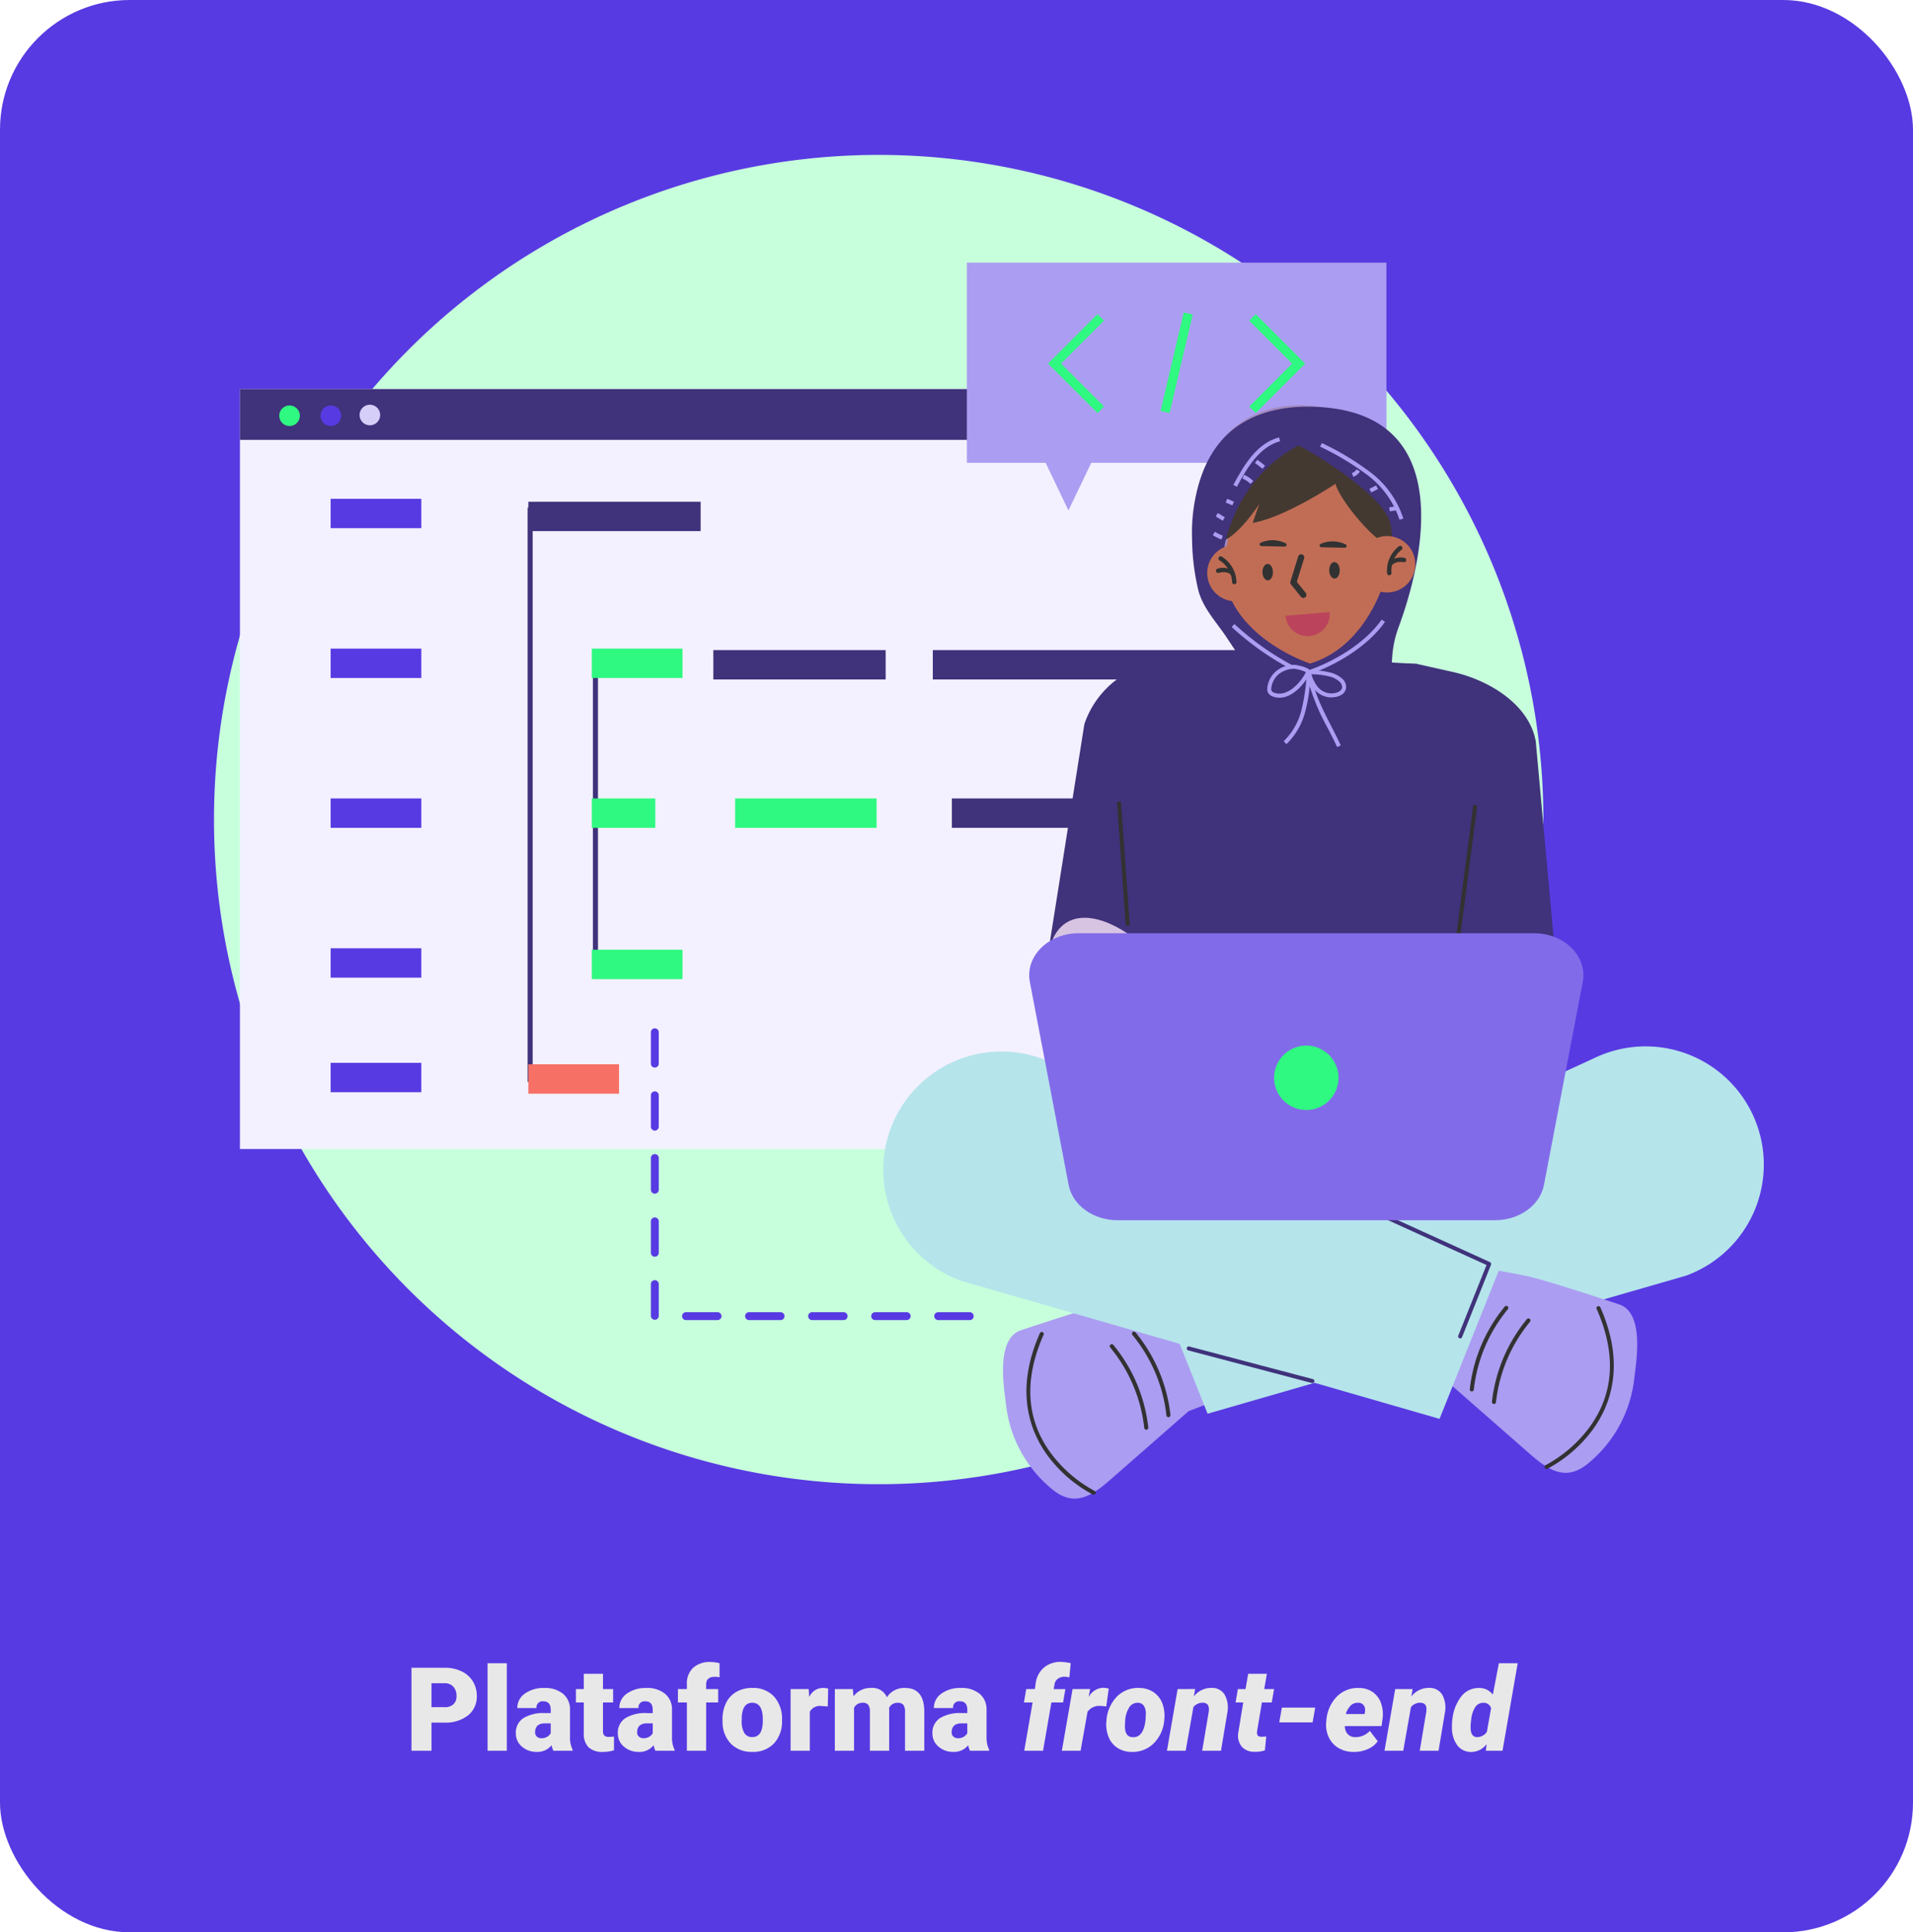 <svg xmlns="http://www.w3.org/2000/svg" width="295" height="298" viewBox="0 0 295 298">
  <g id="Grupo_84765" data-name="Grupo 84765" transform="translate(-180 -18150)">
    <g id="Grupo_84729" data-name="Grupo 84729">
      <rect id="Rectángulo_33889" data-name="Rectángulo 33889" width="295" height="298" rx="20" transform="translate(180 18150)" fill="#583ae2"/>
      <path id="Trazado_122046" data-name="Trazado 122046" d="M27.539,14.658V19H24.454V6.2H29.56a5.948,5.948,0,0,1,2.6.541,4.074,4.074,0,0,1,1.749,1.538,4.2,4.2,0,0,1,.62,2.263,3.7,3.7,0,0,1-1.34,2.993,5.561,5.561,0,0,1-3.678,1.121Zm0-2.382H29.56a1.906,1.906,0,0,0,1.367-.448,1.665,1.665,0,0,0,.47-1.266,2.059,2.059,0,0,0-.483-1.433A1.712,1.712,0,0,0,29.6,8.585H27.539ZM39.158,19H36.187V5.5h2.971Zm7.181,0a3.344,3.344,0,0,1-.281-.853,2.754,2.754,0,0,1-2.285,1.028,3.374,3.374,0,0,1-2.285-.813,2.588,2.588,0,0,1-.94-2.043,2.66,2.66,0,0,1,1.143-2.338,5.821,5.821,0,0,1,3.322-.791h.914v-.5q0-1.316-1.134-1.316a.927.927,0,0,0-1.055,1.042H40.775a2.655,2.655,0,0,1,1.173-2.239,4.931,4.931,0,0,1,2.993-.86,4.323,4.323,0,0,1,2.874.888A3.086,3.086,0,0,1,48.9,12.637v4.21a4.311,4.311,0,0,0,.4,2V19Zm-1.854-1.934a1.652,1.652,0,0,0,.918-.237,1.487,1.487,0,0,0,.523-.536V14.772h-.861q-1.547,0-1.547,1.389a.848.848,0,0,0,.272.655A.986.986,0,0,0,44.484,17.066Zm9.5-9.94V9.49h1.564v2.057H53.985V15.9a1.111,1.111,0,0,0,.193.747,1.037,1.037,0,0,0,.765.211,4.345,4.345,0,0,0,.738-.053v2.118a5.466,5.466,0,0,1-1.67.255,3.1,3.1,0,0,1-2.259-.721,2.954,2.954,0,0,1-.729-2.188v-4.72H49.81V9.49h1.213V7.126ZM62.071,19a3.344,3.344,0,0,1-.281-.853A2.754,2.754,0,0,1,59.5,19.176a3.374,3.374,0,0,1-2.285-.813,2.588,2.588,0,0,1-.94-2.043,2.66,2.66,0,0,1,1.143-2.338,5.821,5.821,0,0,1,3.322-.791h.914v-.5q0-1.316-1.134-1.316a.927.927,0,0,0-1.055,1.042H56.507a2.655,2.655,0,0,1,1.173-2.239,4.931,4.931,0,0,1,2.993-.86,4.323,4.323,0,0,1,2.874.888,3.086,3.086,0,0,1,1.081,2.435v4.21a4.311,4.311,0,0,0,.4,2V19Zm-1.854-1.934a1.652,1.652,0,0,0,.918-.237,1.487,1.487,0,0,0,.523-.536V14.772H60.8q-1.547,0-1.547,1.389a.848.848,0,0,0,.272.655A.986.986,0,0,0,60.216,17.066ZM66.922,19V11.547h-1.38V9.49h1.38V8.734a3.286,3.286,0,0,1,.958-2.522,3.785,3.785,0,0,1,2.689-.9,5.89,5.89,0,0,1,1.389.185l.009,2.18a2.706,2.706,0,0,0-.729-.079q-1.345,0-1.345,1.16V9.49h1.854v2.057H69.893V19Zm5.493-4.843a5.613,5.613,0,0,1,.554-2.536A3.96,3.96,0,0,1,74.56,9.912a4.791,4.791,0,0,1,2.435-.6,4.373,4.373,0,0,1,3.366,1.323,5.076,5.076,0,0,1,1.23,3.6v.105a4.925,4.925,0,0,1-1.235,3.529,4.384,4.384,0,0,1-3.344,1.305,4.434,4.434,0,0,1-3.261-1.217,4.761,4.761,0,0,1-1.327-3.3Zm2.962.185a3.538,3.538,0,0,0,.413,1.934,1.376,1.376,0,0,0,1.222.615q1.582,0,1.617-2.435v-.3q0-2.558-1.635-2.558-1.485,0-1.608,2.206Zm13.271-2.171-.976-.07a1.752,1.752,0,0,0-1.793.879V19H82.918V9.49H85.7l.1,1.222a2.294,2.294,0,0,1,2.083-1.4,2.888,2.888,0,0,1,.826.105ZM92.516,9.49l.1,1.116a3.27,3.27,0,0,1,2.716-1.292,2.407,2.407,0,0,1,2.435,1.433,3.165,3.165,0,0,1,2.795-1.433q2.892,0,2.971,3.5V19h-2.971V13a1.813,1.813,0,0,0-.246-1.063,1.048,1.048,0,0,0-.9-.334,1.4,1.4,0,0,0-1.31.782l.009.123V19H95.144V13.015a1.906,1.906,0,0,0-.237-1.081A1.045,1.045,0,0,0,94,11.6a1.42,1.42,0,0,0-1.3.782V19H89.739V9.49ZM110.578,19a3.344,3.344,0,0,1-.281-.853,2.754,2.754,0,0,1-2.285,1.028,3.374,3.374,0,0,1-2.285-.813,2.588,2.588,0,0,1-.94-2.043,2.66,2.66,0,0,1,1.143-2.338,5.821,5.821,0,0,1,3.322-.791h.914v-.5q0-1.316-1.134-1.316a.927.927,0,0,0-1.055,1.042h-2.962a2.655,2.655,0,0,1,1.173-2.239,4.931,4.931,0,0,1,2.993-.86,4.323,4.323,0,0,1,2.874.888,3.086,3.086,0,0,1,1.081,2.435v4.21a4.311,4.311,0,0,0,.4,2V19Zm-1.854-1.934a1.652,1.652,0,0,0,.918-.237,1.487,1.487,0,0,0,.523-.536V14.772H109.3q-1.547,0-1.547,1.389a.848.848,0,0,0,.272.655A.986.986,0,0,0,108.723,17.066ZM118.945,19l1.292-7.453H118.9l.352-2.057,1.336-.009.114-.835a3.881,3.881,0,0,1,1.213-2.417,3.937,3.937,0,0,1,2.769-.932,8.524,8.524,0,0,1,1.433.194l-.22,2.2a2.8,2.8,0,0,0-.686-.105,1.8,1.8,0,0,0-1.059.293,1.311,1.311,0,0,0-.532.844l-.132.77h1.8l-.352,2.057h-1.8L121.845,19Zm12.647-6.829a8.273,8.273,0,0,0-.9-.088,2.233,2.233,0,0,0-1.986.9L127.637,19h-2.892L126.4,9.49l2.7-.009-.22,1.248a2.64,2.64,0,0,1,2.2-1.441,4.144,4.144,0,0,1,.9.123Zm5.071-2.856a3.994,3.994,0,0,1,2.206.637,3.59,3.59,0,0,1,1.367,1.727,5.33,5.33,0,0,1,.312,2.461l-.018.193a5.636,5.636,0,0,1-1.626,3.533,4.575,4.575,0,0,1-3.41,1.31,3.977,3.977,0,0,1-2.188-.628,3.612,3.612,0,0,1-1.367-1.709,5.179,5.179,0,0,1-.321-2.443,5.863,5.863,0,0,1,1.6-3.727A4.547,4.547,0,0,1,136.664,9.314ZM134.51,14.4l-.026.518q-.123,1.957,1.2,1.992,1.705.053,1.978-2.764l.035-.8a2.155,2.155,0,0,0-.294-1.259,1.073,1.073,0,0,0-.918-.487,1.512,1.512,0,0,0-1.314.654A4.278,4.278,0,0,0,134.51,14.4ZM145.3,9.481l-.2,1.143a3.38,3.38,0,0,1,2.751-1.318,2.27,2.27,0,0,1,1.964.98,4.1,4.1,0,0,1,.47,2.729l-1,5.985h-2.9l1.011-6.01a3.108,3.108,0,0,0,.018-.563q-.062-.836-.984-.836a1.807,1.807,0,0,0-1.4.678L143.844,19h-2.892L142.6,9.49Zm11.065-2.355-.413,2.364h1.521l-.36,2.057H155.6l-.738,4.368a1.164,1.164,0,0,0,.057.677q.119.229.593.246a6.873,6.873,0,0,0,.756-.044l-.211,2.145a4.673,4.673,0,0,1-1.556.22,2.563,2.563,0,0,1-2.013-.791,2.7,2.7,0,0,1-.545-2.1l.773-4.72h-1.178l.352-2.057h1.178l.413-2.364Zm7.049,7.5h-5.142l.4-2.285h5.142Zm6.275,4.553a4.421,4.421,0,0,1-2.272-.6,3.793,3.793,0,0,1-1.507-1.652,4.44,4.44,0,0,1-.4-2.333l.026-.246a5.829,5.829,0,0,1,1.63-3.713,4.51,4.51,0,0,1,3.415-1.314,3.678,3.678,0,0,1,2.092.621,3.468,3.468,0,0,1,1.274,1.664,5.1,5.1,0,0,1,.264,2.381l-.167,1.206h-5.66a1.854,1.854,0,0,0,.422,1.213,1.549,1.549,0,0,0,1.178.492,2.993,2.993,0,0,0,2.259-.967l1.213,1.6a3.578,3.578,0,0,1-1.5,1.2,5.263,5.263,0,0,1-2.1.451Zm.7-7.576a1.487,1.487,0,0,0-1.068.385,3.229,3.229,0,0,0-.787,1.347h2.892l.053-.254a1.929,1.929,0,0,0,.018-.577A1.017,1.017,0,0,0,170.4,11.6Zm8.455-2.118-.2,1.143A3.38,3.38,0,0,1,181.4,9.306a2.27,2.27,0,0,1,1.964.98,4.1,4.1,0,0,1,.47,2.729l-1,5.985h-2.9l1.011-6.01a3.108,3.108,0,0,0,.018-.563q-.062-.836-.984-.836a1.807,1.807,0,0,0-1.4.678L177.392,19H174.5l1.652-9.51Zm6.117,4.746a6.917,6.917,0,0,1,1.371-3.6,3.4,3.4,0,0,1,2.865-1.31,2.592,2.592,0,0,1,2.013,1.02L192.14,5.5h2.9L192.7,19h-2.575l.123-1.028a2.968,2.968,0,0,1-2.364,1.213,2.62,2.62,0,0,1-2.149-1.015,4.476,4.476,0,0,1-.831-2.676,8.231,8.231,0,0,1,.035-1.081Zm2.883.2a6.9,6.9,0,0,0-.062.984q0,1.459.984,1.485a1.844,1.844,0,0,0,1.521-.817l.65-3.647a1.171,1.171,0,0,0-1.16-.835,1.478,1.478,0,0,0-1.305.7A4.507,4.507,0,0,0,187.851,14.43Z" transform="translate(219 18401)" fill="#e8e8e8"/>
      <path id="Trazado_121823" data-name="Trazado 121823" d="M102.5,0A102.5,102.5,0,1,1,0,102.5,102.5,102.5,0,0,1,102.5,0Z" transform="translate(213 18173.891)" fill="#c7ffdd"/>
      <g id="Grupo_84245" data-name="Grupo 84245" transform="translate(-1950.584 16334.543)">
        <g id="Grupo_84009" data-name="Grupo 84009" transform="translate(2167.584 1875.459)">
          <g id="Grupo_83966" data-name="Grupo 83966" transform="translate(0 0)">
            <g id="Grupo_83965" data-name="Grupo 83965">
              <rect id="Rectángulo_34493" data-name="Rectángulo 34493" width="175.375" height="117.196" fill="#f3f1ff"/>
            </g>
          </g>
          <g id="Grupo_83968" data-name="Grupo 83968" transform="translate(0 0)">
            <g id="Grupo_83967" data-name="Grupo 83967">
              <rect id="Rectángulo_34494" data-name="Rectángulo 34494" width="175.375" height="7.832" fill="#40327b"/>
            </g>
          </g>
          <g id="Grupo_84001" data-name="Grupo 84001" transform="translate(13.985 16.922)">
            <g id="Grupo_83970" data-name="Grupo 83970" transform="translate(30.375 1.359)">
              <g id="Grupo_83969" data-name="Grupo 83969">
                <rect id="Rectángulo_34495" data-name="Rectángulo 34495" width="0.785" height="88.572" fill="#40327b"/>
              </g>
            </g>
            <g id="Grupo_83972" data-name="Grupo 83972" transform="translate(40.444 23.332)">
              <g id="Grupo_83971" data-name="Grupo 83971">
                <rect id="Rectángulo_34496" data-name="Rectángulo 34496" width="0.785" height="50.515" fill="#40327b"/>
              </g>
            </g>
            <g id="Grupo_83974" data-name="Grupo 83974">
              <g id="Grupo_83973" data-name="Grupo 83973">
                <rect id="Rectángulo_34497" data-name="Rectángulo 34497" width="13.985" height="4.531" fill="#583ae2"/>
              </g>
            </g>
            <g id="Grupo_83976" data-name="Grupo 83976" transform="translate(0 23.106)">
              <g id="Grupo_83975" data-name="Grupo 83975">
                <rect id="Rectángulo_34498" data-name="Rectángulo 34498" width="13.985" height="4.531" fill="#583ae2"/>
              </g>
            </g>
            <g id="Grupo_83978" data-name="Grupo 83978" transform="translate(40.277 23.106)">
              <g id="Grupo_83977" data-name="Grupo 83977">
                <rect id="Rectángulo_34499" data-name="Rectángulo 34499" width="13.985" height="4.531" fill="#2ff980"/>
              </g>
            </g>
            <g id="Grupo_83980" data-name="Grupo 83980" transform="translate(40.277 69.544)">
              <g id="Grupo_83979" data-name="Grupo 83979">
                <rect id="Rectángulo_34500" data-name="Rectángulo 34500" width="13.985" height="4.531" fill="#2ff980"/>
              </g>
            </g>
            <g id="Grupo_83982" data-name="Grupo 83982" transform="translate(40.277 46.211)">
              <g id="Grupo_83981" data-name="Grupo 83981">
                <rect id="Rectángulo_34501" data-name="Rectángulo 34501" width="9.79" height="4.531" fill="#2ff980"/>
              </g>
            </g>
            <g id="Grupo_83984" data-name="Grupo 83984" transform="translate(62.374 46.211)">
              <g id="Grupo_83983" data-name="Grupo 83983">
                <rect id="Rectángulo_34502" data-name="Rectángulo 34502" width="21.817" height="4.531" fill="#2ff980"/>
              </g>
            </g>
            <g id="Grupo_83986" data-name="Grupo 83986" transform="translate(30.488 0.453)">
              <g id="Grupo_83985" data-name="Grupo 83985">
                <rect id="Rectángulo_34503" data-name="Rectángulo 34503" width="26.572" height="4.531" fill="#40327b"/>
              </g>
            </g>
            <g id="Grupo_83988" data-name="Grupo 83988" transform="translate(59.018 23.332)">
              <g id="Grupo_83987" data-name="Grupo 83987">
                <rect id="Rectángulo_34504" data-name="Rectángulo 34504" width="26.572" height="4.531" fill="#40327b"/>
              </g>
            </g>
            <g id="Grupo_83990" data-name="Grupo 83990" transform="translate(92.862 23.332)">
              <g id="Grupo_83989" data-name="Grupo 83989">
                <rect id="Rectángulo_34505" data-name="Rectángulo 34505" width="48.669" height="4.531" fill="#40327b"/>
              </g>
            </g>
            <g id="Grupo_83992" data-name="Grupo 83992" transform="translate(95.799 46.211)">
              <g id="Grupo_83991" data-name="Grupo 83991">
                <rect id="Rectángulo_34506" data-name="Rectángulo 34506" width="26.572" height="4.531" fill="#40327b"/>
              </g>
            </g>
            <g id="Grupo_83994" data-name="Grupo 83994" transform="translate(0 46.211)">
              <g id="Grupo_83993" data-name="Grupo 83993">
                <rect id="Rectángulo_34507" data-name="Rectángulo 34507" width="13.985" height="4.531" fill="#583ae2"/>
              </g>
            </g>
            <g id="Grupo_83996" data-name="Grupo 83996" transform="translate(0 69.317)">
              <g id="Grupo_83995" data-name="Grupo 83995">
                <rect id="Rectángulo_34508" data-name="Rectángulo 34508" width="13.985" height="4.531" fill="#583ae2"/>
              </g>
            </g>
            <g id="Grupo_83998" data-name="Grupo 83998" transform="translate(30.488 87.213)">
              <g id="Grupo_83997" data-name="Grupo 83997">
                <rect id="Rectángulo_34509" data-name="Rectángulo 34509" width="13.985" height="4.531" fill="#f77066"/>
              </g>
            </g>
            <g id="Grupo_84000" data-name="Grupo 84000" transform="translate(0 86.986)">
              <g id="Grupo_83999" data-name="Grupo 83999">
                <rect id="Rectángulo_34510" data-name="Rectángulo 34510" width="13.985" height="4.531" fill="#583ae2"/>
              </g>
            </g>
          </g>
          <g id="Grupo_84008" data-name="Grupo 84008" transform="translate(5.827 2.085)">
            <g id="Grupo_84003" data-name="Grupo 84003" transform="translate(0 0.202)">
              <g id="Grupo_84002" data-name="Grupo 84002" transform="translate(0 0)">
                <circle id="Elipse_5391" data-name="Elipse 5391" cx="1.591" cy="1.591" r="1.591" transform="translate(0 3.141) rotate(-80.783)" fill="#2ff980"/>
              </g>
            </g>
            <g id="Grupo_84005" data-name="Grupo 84005" transform="translate(6.275 0.114)">
              <g id="Grupo_84004" data-name="Grupo 84004" transform="translate(0 0)">
                <circle id="Elipse_5392" data-name="Elipse 5392" cx="1.591" cy="1.591" r="1.591" transform="translate(0 3.097) rotate(-76.718)" fill="#583ae2"/>
              </g>
            </g>
            <g id="Grupo_84007" data-name="Grupo 84007" transform="translate(12.297 0)">
              <g id="Grupo_84006" data-name="Grupo 84006">
                <circle id="Elipse_5393" data-name="Elipse 5393" cx="1.591" cy="1.591" r="1.591" transform="translate(0 3.097) rotate(-76.718)" fill="#d5cef8"/>
              </g>
            </g>
          </g>
        </g>
        <g id="Grupo_84022" data-name="Grupo 84022" transform="translate(2279.679 1855.965)">
          <g id="Grupo_84011" data-name="Grupo 84011" transform="translate(0 0)">
            <g id="Grupo_84010" data-name="Grupo 84010">
              <path id="Trazado_121757" data-name="Trazado 121757" d="M2834.529,1855.965h-64.7v30.867h12.146l3.52,7.346,3.52-7.346h45.515Z" transform="translate(-2769.828 -1855.965)" fill="#ab9df1"/>
            </g>
          </g>
          <g id="Grupo_84021" data-name="Grupo 84021" transform="translate(12.527 7.686)">
            <g id="Grupo_84014" data-name="Grupo 84014" transform="translate(0 0.254)">
              <g id="Grupo_84013" data-name="Grupo 84013">
                <g id="Grupo_84012" data-name="Grupo 84012">
                  <path id="Trazado_121758" data-name="Trazado 121758" d="M2844.758,1913.875l-7.625-7.625,7.625-7.625,1,1-6.621,6.621,6.621,6.621Z" transform="translate(-2837.133 -1898.625)" fill="#2ff980"/>
                </g>
              </g>
            </g>
            <g id="Grupo_84017" data-name="Grupo 84017" transform="translate(31.018 0.254)">
              <g id="Grupo_84016" data-name="Grupo 84016">
                <g id="Grupo_84015" data-name="Grupo 84015">
                  <path id="Trazado_121759" data-name="Trazado 121759" d="M3004.782,1913.875l-1-1,6.621-6.621-6.621-6.621,1-1,7.625,7.625Z" transform="translate(-3003.779 -1898.625)" fill="#2ff980"/>
                </g>
              </g>
            </g>
            <g id="Grupo_84020" data-name="Grupo 84020" transform="translate(17.352 0)">
              <g id="Grupo_84019" data-name="Grupo 84019">
                <g id="Grupo_84018" data-name="Grupo 84018">
                  <rect id="Rectángulo_34511" data-name="Rectángulo 34511" width="15.582" height="1.42" transform="matrix(0.229, -0.974, 0.974, 0.229, 0, 15.17)" fill="#2ff980"/>
                </g>
              </g>
            </g>
          </g>
        </g>
        <g id="Grupo_84243" data-name="Grupo 84243" transform="translate(2266.792 1877.955)">
          <g id="Grupo_84024" data-name="Grupo 84024" transform="translate(47.583)">
            <g id="Grupo_84023" data-name="Grupo 84023">
              <path id="Trazado_121760" data-name="Trazado 121760" d="M2967.363,2011.984s-16.141-9.229-9.546-27.058,28.48-9.786,31.3-2.936c3.838,9.334,2.46,26.533-7.775,31.148Z" transform="translate(-2956.234 -1974.108)" fill="#a38abf"/>
            </g>
          </g>
          <g id="Grupo_84033" data-name="Grupo 84033" transform="translate(18.468 137.049)">
            <g id="Grupo_84026" data-name="Grupo 84026">
              <g id="Grupo_84025" data-name="Grupo 84025">
                <path id="Trazado_121761" data-name="Trazado 121761" d="M2836.4,2725.421l-7.979,3.077-11.923,10.449c-2.8,2.457-5.487,4.394-8.854,1.8a19.714,19.714,0,0,1-7.4-13.488c-.373-2.877-1.468-9.979,2.33-11.242,4.074-1.355,10.888-3.578,13.843-4.283,1.758-.42,7.012-1.314,7.012-1.314l-.99,2.76,4.949-1.515c2.13-.652,4.176-.055,4.673,1.364Z" transform="translate(-2799.809 -2710.417)" fill="#ab9df1"/>
              </g>
            </g>
            <g id="Grupo_84028" data-name="Grupo 84028" transform="translate(3.613 5.864)">
              <g id="Grupo_84027" data-name="Grupo 84027">
                <path id="Trazado_121762" data-name="Trazado 121762" d="M2829.585,2767.026a.307.307,0,0,1-.135-.031,20.782,20.782,0,0,1-6.944-5.969c-2.735-3.714-5.166-10.01-1.217-18.916a.311.311,0,0,1,.569.252c-3.069,6.921-2.687,13.07,1.135,18.275a20.537,20.537,0,0,0,6.728,5.8.312.312,0,0,1-.136.592Z" transform="translate(-2819.218 -2741.924)" fill="#323232"/>
              </g>
            </g>
            <g id="Grupo_84030" data-name="Grupo 84030" transform="translate(16.459 7.751)">
              <g id="Grupo_84029" data-name="Grupo 84029">
                <path id="Trazado_121763" data-name="Trazado 121763" d="M2893.864,2765.253a.312.312,0,0,1-.309-.278,23.564,23.564,0,0,0-5.247-12.407.311.311,0,1,1,.479-.4,24.188,24.188,0,0,1,5.387,12.738.311.311,0,0,1-.276.343Z" transform="translate(-2888.236 -2752.058)" fill="#323232"/>
              </g>
            </g>
            <g id="Grupo_84032" data-name="Grupo 84032" transform="translate(19.879 5.817)">
              <g id="Grupo_84031" data-name="Grupo 84031">
                <path id="Trazado_121764" data-name="Trazado 121764" d="M2912.237,2754.864a.311.311,0,0,1-.309-.278,23.561,23.561,0,0,0-5.248-12.407.311.311,0,1,1,.479-.4,24.186,24.186,0,0,1,5.387,12.738.311.311,0,0,1-.276.343Z" transform="translate(-2906.609 -2741.67)" fill="#323232"/>
              </g>
            </g>
          </g>
          <g id="Grupo_84035" data-name="Grupo 84035" transform="translate(37.291 100.671)">
            <g id="Grupo_84034" data-name="Grupo 84034">
              <rect id="Rectángulo_34512" data-name="Rectángulo 34512" width="54.851" height="26.233" fill="#9dbde7"/>
            </g>
          </g>
          <g id="Grupo_84037" data-name="Grupo 84037" transform="translate(40.778 98.87)">
            <g id="Grupo_84036" data-name="Grupo 84036">
              <path id="Trazado_121765" data-name="Trazado 121765" d="M2919.671,2538.857l9.232,23.091,73.79-21.293a18.228,18.228,0,0,0,10.575-24.16h0a18.228,18.228,0,0,0-24.626-9.437Z" transform="translate(-2919.671 -2505.296)" fill="#b5e4eb"/>
            </g>
          </g>
          <g id="Grupo_84039" data-name="Grupo 84039" transform="translate(70.897 114.139)">
            <g id="Grupo_84038" data-name="Grupo 84038">
              <path id="Trazado_121766" data-name="Trazado 121766" d="M3081.8,2599.614a.311.311,0,0,1-.147-.585l21.728-11.659a.311.311,0,0,1,.294.549l-21.729,11.659A.31.31,0,0,1,3081.8,2599.614Z" transform="translate(-3081.49 -2587.333)" fill="#323232"/>
            </g>
          </g>
          <g id="Grupo_84048" data-name="Grupo 84048" transform="translate(79.67 133.074)">
            <g id="Grupo_84041" data-name="Grupo 84041">
              <g id="Grupo_84040" data-name="Grupo 84040">
                <path id="Trazado_121767" data-name="Trazado 121767" d="M3128.625,2704.066l7.979,3.077,11.923,10.448c2.8,2.457,5.487,4.394,8.854,1.8a19.712,19.712,0,0,0,7.4-13.488c.373-2.877,1.468-9.978-2.33-11.242-4.075-1.356-10.888-3.578-13.843-4.283-1.758-.42-7.012-1.314-7.012-1.314l.99,2.76-4.949-1.515c-2.13-.652-4.176-.055-4.673,1.364Z" transform="translate(-3128.625 -2689.062)" fill="#ab9df1"/>
              </g>
            </g>
            <g id="Grupo_84043" data-name="Grupo 84043" transform="translate(22.303 5.864)">
              <g id="Grupo_84042" data-name="Grupo 84042">
                <path id="Trazado_121768" data-name="Trazado 121768" d="M3248.761,2745.67a.311.311,0,0,1-.136-.591,20.545,20.545,0,0,0,6.727-5.8c3.823-5.205,4.2-11.354,1.136-18.276a.311.311,0,1,1,.569-.252c3.948,8.906,1.517,15.2-1.217,18.916a20.789,20.789,0,0,1-6.944,5.969A.31.31,0,0,1,3248.761,2745.67Z" transform="translate(-3248.45 -2720.568)" fill="#323232"/>
              </g>
            </g>
            <g id="Grupo_84045" data-name="Grupo 84045" transform="translate(14.195 7.751)">
              <g id="Grupo_84044" data-name="Grupo 84044">
                <path id="Trazado_121769" data-name="Trazado 121769" d="M3205.2,2743.9l-.034,0a.311.311,0,0,1-.276-.343,24.192,24.192,0,0,1,5.388-12.738.311.311,0,1,1,.479.4,23.561,23.561,0,0,0-5.247,12.406A.311.311,0,0,1,3205.2,2743.9Z" transform="translate(-3204.89 -2730.704)" fill="#323232"/>
              </g>
            </g>
            <g id="Grupo_84047" data-name="Grupo 84047" transform="translate(10.775 5.817)">
              <g id="Grupo_84046" data-name="Grupo 84046">
                <path id="Trazado_121770" data-name="Trazado 121770" d="M3186.829,2733.509l-.034,0a.311.311,0,0,1-.276-.343,24.188,24.188,0,0,1,5.388-12.738.311.311,0,0,1,.479.4,23.565,23.565,0,0,0-5.248,12.407A.311.311,0,0,1,3186.829,2733.509Z" transform="translate(-3186.517 -2720.315)" fill="#323232"/>
              </g>
            </g>
          </g>
          <g id="Grupo_84050" data-name="Grupo 84050" transform="translate(0 99.665)">
            <g id="Grupo_84049" data-name="Grupo 84049">
              <path id="Trazado_121771" data-name="Trazado 121771" d="M2795.6,2543.128l-9.232,23.091-73.79-21.293a18.228,18.228,0,0,1-10.575-24.16h0a18.228,18.228,0,0,1,24.626-9.437Z" transform="translate(-2700.588 -2509.567)" fill="#b5e4eb"/>
            </g>
          </g>
          <g id="Grupo_84052" data-name="Grupo 84052" transform="translate(36.715 106.455)">
            <g id="Grupo_84051" data-name="Grupo 84051">
              <path id="Trazado_121772" data-name="Trazado 121772" d="M2950.088,2583.5a.312.312,0,0,1-.289-.427l4.353-10.891-56.128-25.542a.311.311,0,0,1,.258-.566l56.4,25.665a.311.311,0,0,1,.16.4l-4.462,11.167A.311.311,0,0,1,2950.088,2583.5Z" transform="translate(-2897.841 -2546.048)" fill="#40327b"/>
            </g>
          </g>
          <g id="Grupo_84054" data-name="Grupo 84054" transform="translate(46.784 145.142)">
            <g id="Grupo_84053" data-name="Grupo 84053">
              <path id="Trazado_121773" data-name="Trazado 121773" d="M2971.329,2759.554a.323.323,0,0,1-.08-.01l-19.079-5.035a.311.311,0,0,1,.159-.6l19.079,5.035a.311.311,0,0,1-.079.612Z" transform="translate(-2951.939 -2753.897)" fill="#40327b"/>
            </g>
          </g>
          <g id="Grupo_84056" data-name="Grupo 84056" transform="translate(84.139 79.039)">
            <g id="Grupo_84055" data-name="Grupo 84055">
              <path id="Trazado_121774" data-name="Trazado 121774" d="M3164.677,2425.1s8.587-1.6,7.622-18.549-20.933-2.084-19.6,5.459S3164.677,2425.1,3164.677,2425.1Z" transform="translate(-3152.633 -2398.754)" fill="#d7c4e3"/>
            </g>
          </g>
          <g id="Grupo_84058" data-name="Grupo 84058" transform="translate(25.411 39.135)">
            <g id="Grupo_84057" data-name="Grupo 84057">
              <path id="Trazado_121775" data-name="Trazado 121775" d="M2915.5,2232.061l-3.18-34.979c-1-5.691-7.156-9.456-12.793-10.721L2894,2185.12l-30.89-.757-7.473.328a14.308,14.308,0,0,0-12.927,9.711l-5.6,35.353,12.646-.666c.892,13.589,1.775,20.536,1.775,20.536l45.5-.454.076-10.827Z" transform="translate(-2837.11 -2184.363)" fill="#40327b"/>
            </g>
          </g>
          <g id="Grupo_84060" data-name="Grupo 84060" transform="translate(86.56 61.635)">
            <g id="Grupo_84059" data-name="Grupo 84059" transform="translate(0 0)">
              <rect id="Rectángulo_34513" data-name="Rectángulo 34513" width="34.233" height="0.622" transform="translate(0 33.945) rotate(-82.566)" fill="#323232"/>
            </g>
          </g>
          <g id="Grupo_84062" data-name="Grupo 84062" transform="translate(51.412 38.68)">
            <g id="Grupo_84061" data-name="Grupo 84061">
              <path id="Trazado_121776" data-name="Trazado 121776" d="M2985.587,2181.923l-8.782.454s.976,6.363,10.3,9.085c13.477,3.937,20.594-8.328,20.594-8.328Z" transform="translate(-2976.805 -2181.923)" fill="#40327b"/>
            </g>
          </g>
          <g id="Grupo_84064" data-name="Grupo 84064" transform="translate(58.227 27.136)">
            <g id="Grupo_84063" data-name="Grupo 84063">
              <path id="Trazado_121777" data-name="Trazado 121777" d="M3026.1,2119.9l-12.487,3.8-.2,7.339A28.636,28.636,0,0,0,3026.1,2119.9Z" transform="translate(-3013.42 -2119.9)" fill="#b75539"/>
            </g>
          </g>
          <g id="Grupo_84066" data-name="Grupo 84066" transform="translate(58.154 26.303)">
            <g id="Grupo_84065" data-name="Grupo 84065">
              <path id="Trazado_121778" data-name="Trazado 121778" d="M3028.079,2130.663l.448-15.24-2.742.833a28.637,28.637,0,0,1-12.683,11.135l-.073,2.724Z" transform="translate(-3013.029 -2115.423)" fill="#c16d55"/>
            </g>
          </g>
          <g id="Grupo_84068" data-name="Grupo 84068" transform="translate(36.035 61.144)">
            <g id="Grupo_84067" data-name="Grupo 84067" transform="translate(0 0)">
              <rect id="Rectángulo_34514" data-name="Rectángulo 34514" width="0.622" height="19.128" transform="translate(0 0.044) rotate(-4.086)" fill="#323232"/>
            </g>
          </g>
          <g id="Grupo_84070" data-name="Grupo 84070" transform="translate(85.182 87.175)">
            <g id="Grupo_84069" data-name="Grupo 84069">
              <path id="Trazado_121779" data-name="Trazado 121779" d="M3158.789,2449.94l-.551-.289a13.1,13.1,0,0,1,6.327-5.753,18.128,18.128,0,0,1,8.458-1.391l-.039.621a17.5,17.5,0,0,0-8.166,1.338A12.479,12.479,0,0,0,3158.789,2449.94Z" transform="translate(-3158.238 -2442.467)" fill="#323232"/>
            </g>
          </g>
          <g id="Grupo_84097" data-name="Grupo 84097" transform="translate(76.347 90.948)">
            <g id="Grupo_84075" data-name="Grupo 84075" transform="translate(0 1.165)">
              <g id="Grupo_84074" data-name="Grupo 84074">
                <g id="Grupo_84073" data-name="Grupo 84073">
                  <g id="Grupo_84072" data-name="Grupo 84072">
                    <g id="Grupo_84071" data-name="Grupo 84071">
                      <path id="Trazado_121780" data-name="Trazado 121780" d="M3112.638,2483.111a4.029,4.029,0,0,0,.208.346c1.037,1.541,4.342,2.731,5.415.66a5.2,5.2,0,0,0,.415-2.211c.1-2.617-.793-7.388-1.085-10.856a2.247,2.247,0,0,0-2.458-2.045c-1.062.1-2.272-.115-3.268.362-1.434.687-1.057,2.622-1.025,3.968a30.533,30.533,0,0,0,.557,5.119A17.517,17.517,0,0,0,3112.638,2483.111Z" transform="translate(-3110.772 -2468.995)" fill="#c16d55"/>
                    </g>
                  </g>
                </g>
              </g>
            </g>
            <g id="Grupo_84080" data-name="Grupo 84080" transform="translate(5.89)">
              <g id="Grupo_84079" data-name="Grupo 84079">
                <g id="Grupo_84078" data-name="Grupo 84078">
                  <g id="Grupo_84077" data-name="Grupo 84077">
                    <g id="Grupo_84076" data-name="Grupo 84076">
                      <path id="Trazado_121781" data-name="Trazado 121781" d="M3144.844,2462.737a2.087,2.087,0,0,0-2.078,2.333,32.375,32.375,0,0,1,.49,4.346c-.1,1.619-.428,3.212-.612,4.822-.118,1.031-.549,3.387.2,4.267.787.918,3.382,1.5,4.324.55.96-.971.9-2.645,1-3.907.136-1.765.119-3.525.148-5.295.006-.329.022-2.959.122-4.925a2.084,2.084,0,0,0-2.077-2.187Z" transform="translate(-3142.415 -2462.737)" fill="#c16d55"/>
                    </g>
                  </g>
                </g>
              </g>
            </g>
            <g id="Grupo_84085" data-name="Grupo 84085" transform="translate(11.139 0.257)">
              <g id="Grupo_84084" data-name="Grupo 84084">
                <g id="Grupo_84083" data-name="Grupo 84083">
                  <g id="Grupo_84082" data-name="Grupo 84082">
                    <g id="Grupo_84081" data-name="Grupo 84081">
                      <path id="Trazado_121782" data-name="Trazado 121782" d="M3171.024,2478.887a2.176,2.176,0,0,0,2.234,2.39c2.025.154,2.318-2.313,2.57-3.766.287-1.659.637-3.305.994-4.95a20.992,20.992,0,0,0,.842-4.629c-.048-2.522-2.346-3.808-4.642-3.815-2.819-.009-2.479,2.511-2.271,4.673.215,2.231.051,4.507.119,6.75C3170.9,2476.656,3170.971,2477.771,3171.024,2478.887Z" transform="translate(-3170.617 -2464.117)" fill="#c16d55"/>
                    </g>
                  </g>
                </g>
              </g>
            </g>
            <g id="Grupo_84090" data-name="Grupo 84090" transform="translate(16.048 1.348)">
              <g id="Grupo_84089" data-name="Grupo 84089">
                <g id="Grupo_84088" data-name="Grupo 84088">
                  <g id="Grupo_84087" data-name="Grupo 84087">
                    <g id="Grupo_84086" data-name="Grupo 84086">
                      <path id="Trazado_121783" data-name="Trazado 121783" d="M3197.03,2482.607a2.151,2.151,0,0,0,.693,2.211,3.032,3.032,0,0,0,3.468-.3,3.794,3.794,0,0,0,.9-1.666l2.542-7.648c.758-2.28-2.452-7.253-5.479-4.329-1.212,1.171-1.042,3.1-1.156,4.639a60.543,60.543,0,0,1-.865,6.476C3197.092,2482.188,3197.056,2482.4,3197.03,2482.607Z" transform="translate(-3196.99 -2469.978)" fill="#c16d55"/>
                    </g>
                  </g>
                </g>
              </g>
            </g>
            <g id="Grupo_84092" data-name="Grupo 84092" transform="translate(5.633 2.009)">
              <g id="Grupo_84091" data-name="Grupo 84091">
                <path id="Trazado_121784" data-name="Trazado 121784" d="M3142.1,2487.4a.311.311,0,0,1-.311-.293l-.757-13.25a.311.311,0,1,1,.621-.036l.757,13.25a.311.311,0,0,1-.293.329Z" transform="translate(-3141.036 -2473.531)" fill="#323232"/>
              </g>
            </g>
            <g id="Grupo_84094" data-name="Grupo 84094" transform="translate(11.16 1.403)">
              <g id="Grupo_84093" data-name="Grupo 84093">
                <path id="Trazado_121785" data-name="Trazado 121785" d="M3171.042,2483.086h-.01a.311.311,0,0,1-.3-.321l.378-12.189a.3.3,0,0,1,.321-.3.311.311,0,0,1,.3.321l-.378,12.19A.311.311,0,0,1,3171.042,2483.086Z" transform="translate(-3170.73 -2470.274)" fill="#323232"/>
              </g>
            </g>
            <g id="Grupo_84096" data-name="Grupo 84096" transform="translate(15.93 2.993)">
              <g id="Grupo_84095" data-name="Grupo 84095">
                <path id="Trazado_121786" data-name="Trazado 121786" d="M3196.668,2490.645l-.04,0a.312.312,0,0,1-.269-.348l1.439-11.205a.311.311,0,1,1,.617.079l-1.439,11.205A.311.311,0,0,1,3196.668,2490.645Z" transform="translate(-3196.356 -2478.817)" fill="#323232"/>
              </g>
            </g>
          </g>
          <g id="Grupo_84099" data-name="Grupo 84099" transform="translate(25.099 79.039)">
            <g id="Grupo_84098" data-name="Grupo 84098">
              <path id="Trazado_121787" data-name="Trazado 121787" d="M2843.131,2425.1s-8.588-1.6-7.622-18.549,20.933-2.084,19.6,5.459S2843.131,2425.1,2843.131,2425.1Z" transform="translate(-2835.434 -2398.754)" fill="#d7c4e3"/>
            </g>
          </g>
          <g id="Grupo_84126" data-name="Grupo 84126" transform="translate(28.833 90.948)">
            <g id="Grupo_84104" data-name="Grupo 84104" transform="translate(15.887 1.165)">
              <g id="Grupo_84103" data-name="Grupo 84103">
                <g id="Grupo_84102" data-name="Grupo 84102">
                  <g id="Grupo_84101" data-name="Grupo 84101">
                    <g id="Grupo_84100" data-name="Grupo 84100">
                      <path id="Trazado_121788" data-name="Trazado 121788" d="M2946.9,2483.111a4.031,4.031,0,0,1-.209.346c-1.037,1.541-4.342,2.731-5.415.66a5.2,5.2,0,0,1-.415-2.211c-.1-2.617.793-7.388,1.085-10.856a2.247,2.247,0,0,1,2.458-2.045c1.062.1,2.272-.115,3.267.362,1.434.687,1.057,2.622,1.025,3.968a30.584,30.584,0,0,1-.557,5.119A17.553,17.553,0,0,1,2946.9,2483.111Z" transform="translate(-2940.849 -2468.995)" fill="#c16d55"/>
                    </g>
                  </g>
                </g>
              </g>
            </g>
            <g id="Grupo_84109" data-name="Grupo 84109" transform="translate(11.879)">
              <g id="Grupo_84108" data-name="Grupo 84108">
                <g id="Grupo_84107" data-name="Grupo 84107">
                  <g id="Grupo_84106" data-name="Grupo 84106">
                    <g id="Grupo_84105" data-name="Grupo 84105">
                      <path id="Trazado_121789" data-name="Trazado 121789" d="M2922.918,2462.737a2.087,2.087,0,0,1,2.078,2.333,32.375,32.375,0,0,0-.49,4.346c.1,1.619.428,3.212.612,4.822.118,1.031.549,3.387-.2,4.267-.787.918-3.382,1.5-4.323.55-.96-.971-.9-2.645-1-3.907-.136-1.765-.119-3.525-.148-5.295-.006-.329-.022-2.959-.122-4.925a2.084,2.084,0,0,1,2.077-2.187Z" transform="translate(-2919.318 -2462.737)" fill="#c16d55"/>
                    </g>
                  </g>
                </g>
              </g>
            </g>
            <g id="Grupo_84114" data-name="Grupo 84114" transform="translate(5.612 0.257)">
              <g id="Grupo_84113" data-name="Grupo 84113">
                <g id="Grupo_84112" data-name="Grupo 84112">
                  <g id="Grupo_84111" data-name="Grupo 84111">
                    <g id="Grupo_84110" data-name="Grupo 84110">
                      <path id="Trazado_121790" data-name="Trazado 121790" d="M2892.286,2478.887a2.176,2.176,0,0,1-2.234,2.39c-2.026.154-2.318-2.313-2.57-3.766-.287-1.659-.637-3.305-.994-4.95a20.993,20.993,0,0,1-.843-4.629c.048-2.522,2.347-3.808,4.642-3.815,2.819-.009,2.479,2.511,2.271,4.673-.215,2.231-.051,4.507-.119,6.75C2892.406,2476.656,2892.339,2477.771,2892.286,2478.887Z" transform="translate(-2885.645 -2464.117)" fill="#c16d55"/>
                    </g>
                  </g>
                </g>
              </g>
            </g>
            <g id="Grupo_84119" data-name="Grupo 84119" transform="translate(0 1.348)">
              <g id="Grupo_84118" data-name="Grupo 84118">
                <g id="Grupo_84117" data-name="Grupo 84117">
                  <g id="Grupo_84116" data-name="Grupo 84116">
                    <g id="Grupo_84115" data-name="Grupo 84115">
                      <path id="Trazado_121791" data-name="Trazado 121791" d="M2863.206,2482.607a2.15,2.15,0,0,1-.694,2.211,3.032,3.032,0,0,1-3.468-.3,3.8,3.8,0,0,1-.9-1.666l-2.542-7.648c-.758-2.28,2.452-7.253,5.48-4.329,1.212,1.171,1.042,3.1,1.156,4.639a60.482,60.482,0,0,0,.865,6.476C2863.144,2482.188,2863.18,2482.4,2863.206,2482.607Z" transform="translate(-2855.495 -2469.978)" fill="#c16d55"/>
                    </g>
                  </g>
                </g>
              </g>
            </g>
            <g id="Grupo_84121" data-name="Grupo 84121" transform="translate(16.786 2.009)">
              <g id="Grupo_84120" data-name="Grupo 84120">
                <path id="Trazado_121792" data-name="Trazado 121792" d="M2945.992,2487.4h-.018a.311.311,0,0,1-.293-.328l.757-13.25a.311.311,0,0,1,.622.035l-.757,13.25A.311.311,0,0,1,2945.992,2487.4Z" transform="translate(-2945.681 -2473.53)" fill="#323232"/>
              </g>
            </g>
            <g id="Grupo_84123" data-name="Grupo 84123" transform="translate(11.638 1.403)">
              <g id="Grupo_84122" data-name="Grupo 84122">
                <path id="Trazado_121793" data-name="Trazado 121793" d="M2918.71,2483.086a.311.311,0,0,1-.311-.3l-.379-12.189a.311.311,0,0,1,.3-.321.305.305,0,0,1,.321.3l.379,12.189a.311.311,0,0,1-.3.321Z" transform="translate(-2918.02 -2470.274)" fill="#323232"/>
              </g>
            </g>
            <g id="Grupo_84125" data-name="Grupo 84125" transform="translate(5.808 2.993)">
              <g id="Grupo_84124" data-name="Grupo 84124">
                <path id="Trazado_121794" data-name="Trazado 121794" d="M2888.449,2490.644a.311.311,0,0,1-.308-.271l-1.438-11.205a.311.311,0,1,1,.617-.08l1.438,11.206a.311.311,0,0,1-.269.348A.275.275,0,0,1,2888.449,2490.644Z" transform="translate(-2886.7 -2478.816)" fill="#323232"/>
              </g>
            </g>
          </g>
          <g id="Grupo_84131" data-name="Grupo 84131" transform="translate(22.502 81.421)">
            <g id="Grupo_84128" data-name="Grupo 84128">
              <g id="Grupo_84127" data-name="Grupo 84127">
                <path id="Trazado_121795" data-name="Trazado 121795" d="M2893.316,2455.811h-58.207c-3.749,0-6.945-2.3-7.544-5.439l-5.985-31.312c-.752-3.937,2.836-7.509,7.544-7.509H2899.3c4.708,0,8.3,3.572,7.544,7.509l-5.985,31.313C2900.261,2453.507,2897.065,2455.811,2893.316,2455.811Z" transform="translate(-2821.481 -2411.551)" fill="#826be9"/>
              </g>
            </g>
            <g id="Grupo_84130" data-name="Grupo 84130" transform="translate(36.241 15.807)">
              <g id="Grupo_84129" data-name="Grupo 84129" transform="translate(0 0)">
                <circle id="Elipse_5394" data-name="Elipse 5394" cx="4.968" cy="4.968" r="4.968" transform="translate(0 3.802) rotate(-22.5)" fill="#2ff980"/>
              </g>
            </g>
          </g>
          <g id="Grupo_84145" data-name="Grupo 84145" transform="translate(48.808 2.583)">
            <g id="Grupo_84135" data-name="Grupo 84135" transform="translate(3.904 7.363)">
              <g id="Grupo_84134" data-name="Grupo 84134">
                <g id="Grupo_84133" data-name="Grupo 84133">
                  <g id="Grupo_84132" data-name="Grupo 84132">
                    <path id="Trazado_121796" data-name="Trazado 121796" d="M2983.792,2042.863a12.541,12.541,0,0,0,14.771,12.977c7.969-1.5,10.411-6.6,11.026-14.68.683-8.975-4.04-13.316-12.143-13.6S2984.085,2031.053,2983.792,2042.863Z" transform="translate(-2983.788 -2027.543)" fill="#c16d55"/>
                  </g>
                </g>
              </g>
            </g>
            <g id="Grupo_84144" data-name="Grupo 84144">
              <g id="Grupo_84139" data-name="Grupo 84139">
                <g id="Grupo_84138" data-name="Grupo 84138">
                  <g id="Grupo_84137" data-name="Grupo 84137">
                    <g id="Grupo_84136" data-name="Grupo 84136">
                      <path id="Trazado_121797" data-name="Trazado 121797" d="M2965.973,2006.455a4.683,4.683,0,0,1-1.22,1.973s-2.312-5.945-1.886-7.773a16.85,16.85,0,0,1,6.771-10.57,9.684,9.684,0,0,1,9.9-1.3,11.323,11.323,0,0,1,6.279-.009,11.132,11.132,0,0,1,5.787,4.238,10.875,10.875,0,0,1,2.33,6.864c-.173,2.372-1.123,6.489-2.53,6.739-1.817-.429-7.085-6.7-7.658-9.11,0,0-7.828,5.23-12.779,6.036l1.019-2.9S2968.608,2005.858,2965.973,2006.455Z" transform="translate(-2962.815 -1987.985)" fill="#433931"/>
                    </g>
                  </g>
                </g>
              </g>
              <g id="Grupo_84143" data-name="Grupo 84143" transform="translate(6.037 19.73)">
                <g id="Grupo_84142" data-name="Grupo 84142">
                  <g id="Grupo_84141" data-name="Grupo 84141">
                    <g id="Grupo_84140" data-name="Grupo 84140">
                      <path id="Trazado_121798" data-name="Trazado 121798" d="M2995.25,2093.988" transform="translate(-2995.25 -2093.988)" fill="#433931"/>
                    </g>
                  </g>
                </g>
              </g>
            </g>
          </g>
          <g id="Grupo_84147" data-name="Grupo 84147" transform="translate(47.615 0.222)">
            <g id="Grupo_84146" data-name="Grupo 84146">
              <path id="Trazado_121799" data-name="Trazado 121799" d="M2972.8,1981.289c.333,0,12.544,6.98,14.088,11.647s-2,19.191-12.646,22.075l1.553,3.661,11.315-2.44.16-2.344a16.578,16.578,0,0,1,1-4.62c2.844-7.693,10.769-34.064-14.245-33.969-4.94.019-9.915,1.487-13.2,5.36-2.687,3.169-3.881,7.334-4.27,11.4a35.955,35.955,0,0,0,.181,8.137c.14,1.053.334,2.093.566,3.129.654,2.922,2.864,5.175,4.466,7.6q1.3,1.965,2.612,3.922c.271.4,1.394,2.642,1.877,2.714l9.1,1.553-.777-4.215s-19.19-6.212-11.647-22.851A21.944,21.944,0,0,1,2972.8,1981.289Z" transform="translate(-2956.405 -1975.299)" fill="#40327b"/>
            </g>
          </g>
          <g id="Grupo_84186" data-name="Grupo 84186" transform="translate(49.955 20.173)">
            <g id="Grupo_84166" data-name="Grupo 84166" transform="translate(0 1.356)">
              <g id="Grupo_84154" data-name="Grupo 84154">
                <g id="Grupo_84153" data-name="Grupo 84153">
                  <g id="Grupo_84152" data-name="Grupo 84152">
                    <g id="Grupo_84151" data-name="Grupo 84151">
                      <g id="Grupo_84150" data-name="Grupo 84150">
                        <g id="Grupo_84149" data-name="Grupo 84149">
                          <g id="Grupo_84148" data-name="Grupo 84148">
                            <path id="Trazado_121800" data-name="Trazado 121800" d="M2977.669,2093.868a4.351,4.351,0,1,1-4.6-4.087,3.609,3.609,0,0,1,.556.006A4.349,4.349,0,0,1,2977.669,2093.868Z" transform="translate(-2968.974 -2089.773)" fill="#c16d55"/>
                          </g>
                        </g>
                      </g>
                    </g>
                  </g>
                </g>
              </g>
              <g id="Grupo_84165" data-name="Grupo 84165" transform="translate(1.333 1.752)">
                <g id="Grupo_84159" data-name="Grupo 84159" transform="translate(0.377)">
                  <g id="Grupo_84158" data-name="Grupo 84158">
                    <g id="Grupo_84157" data-name="Grupo 84157">
                      <g id="Grupo_84156" data-name="Grupo 84156">
                        <g id="Grupo_84155" data-name="Grupo 84155">
                          <path id="Trazado_121801" data-name="Trazado 121801" d="M2980.616,2103.509a.339.339,0,0,1-.33-.315,4.1,4.1,0,0,0-1.944-3.367.339.339,0,0,1,.312-.6,4.777,4.777,0,0,1,2.308,3.921.339.339,0,0,1-.314.361Z" transform="translate(-2978.16 -2099.188)" fill="#323232"/>
                        </g>
                      </g>
                    </g>
                  </g>
                </g>
                <g id="Grupo_84164" data-name="Grupo 84164" transform="translate(0 1.781)">
                  <g id="Grupo_84163" data-name="Grupo 84163">
                    <g id="Grupo_84162" data-name="Grupo 84162">
                      <g id="Grupo_84161" data-name="Grupo 84161">
                        <g id="Grupo_84160" data-name="Grupo 84160">
                          <path id="Trazado_121802" data-name="Trazado 121802" d="M2978.69,2109.939a.335.335,0,0,1-.237-.1c-.647-.672-1.864-.3-1.876-.294a.339.339,0,0,1-.207-.645,2.69,2.69,0,0,1,2.571.47.339.339,0,0,1-.251.573Z" transform="translate(-2976.136 -2108.755)" fill="#323232"/>
                        </g>
                      </g>
                    </g>
                  </g>
                </g>
              </g>
            </g>
            <g id="Grupo_84185" data-name="Grupo 84185" transform="translate(23.386)">
              <g id="Grupo_84173" data-name="Grupo 84173">
                <g id="Grupo_84172" data-name="Grupo 84172">
                  <g id="Grupo_84171" data-name="Grupo 84171">
                    <g id="Grupo_84170" data-name="Grupo 84170">
                      <g id="Grupo_84169" data-name="Grupo 84169">
                        <g id="Grupo_84168" data-name="Grupo 84168">
                          <g id="Grupo_84167" data-name="Grupo 84167">
                            <path id="Trazado_121803" data-name="Trazado 121803" d="M3094.624,2087.089a4.351,4.351,0,1,0,4.1-4.592,3.6,3.6,0,0,0-.552.07A4.348,4.348,0,0,0,3094.624,2087.089Z" transform="translate(-3094.617 -2082.49)" fill="#c16d55"/>
                          </g>
                        </g>
                      </g>
                    </g>
                  </g>
                </g>
              </g>
              <g id="Grupo_84184" data-name="Grupo 84184" transform="translate(4.344 1.501)">
                <g id="Grupo_84178" data-name="Grupo 84178">
                  <g id="Grupo_84177" data-name="Grupo 84177">
                    <g id="Grupo_84176" data-name="Grupo 84176">
                      <g id="Grupo_84175" data-name="Grupo 84175">
                        <g id="Grupo_84174" data-name="Grupo 84174">
                          <path id="Trazado_121804" data-name="Trazado 121804" d="M3118.292,2095.1a.339.339,0,0,1-.331-.323,4.776,4.776,0,0,1,1.84-4.161.339.339,0,0,1,.379.562h0a4.1,4.1,0,0,0-1.542,3.569.339.339,0,0,1-.323.354Z" transform="translate(-3117.955 -2090.556)" fill="#323232"/>
                        </g>
                      </g>
                    </g>
                  </g>
                </g>
                <g id="Grupo_84183" data-name="Grupo 84183" transform="translate(0.126 1.806)">
                  <g id="Grupo_84182" data-name="Grupo 84182">
                    <g id="Grupo_84181" data-name="Grupo 84181">
                      <g id="Grupo_84180" data-name="Grupo 84180">
                        <g id="Grupo_84179" data-name="Grupo 84179">
                          <path id="Trazado_121805" data-name="Trazado 121805" d="M3118.965,2101.613a.339.339,0,0,1-.262-.543,2.689,2.689,0,0,1,2.5-.764.339.339,0,0,1-.131.665c-.021,0-1.266-.231-1.829.509A.337.337,0,0,1,3118.965,2101.613Z" transform="translate(-3118.633 -2100.256)" fill="#323232"/>
                        </g>
                      </g>
                    </g>
                  </g>
                </g>
              </g>
            </g>
          </g>
          <g id="Grupo_84211" data-name="Grupo 84211" transform="translate(58.028 20.812)">
            <g id="Grupo_84190" data-name="Grupo 84190" transform="translate(4.735 2.174)">
              <g id="Grupo_84189" data-name="Grupo 84189">
                <g id="Grupo_84188" data-name="Grupo 84188">
                  <g id="Grupo_84187" data-name="Grupo 84187">
                    <path id="Trazado_121806" data-name="Trazado 121806" d="M3039.76,2104.335a.478.478,0,0,1-.325-.176l-1.538-1.907a.478.478,0,0,1-.084-.442l1.2-3.871a.478.478,0,0,1,.913.284l-1.128,3.627,1.378,1.709a.478.478,0,0,1-.419.776Z" transform="translate(-3037.791 -2097.603)" fill="#323232"/>
                  </g>
                </g>
              </g>
            </g>
            <g id="Grupo_84194" data-name="Grupo 84194" transform="translate(10.742 3.37)">
              <g id="Grupo_84193" data-name="Grupo 84193">
                <g id="Grupo_84192" data-name="Grupo 84192">
                  <g id="Grupo_84191" data-name="Grupo 84191">
                    <path id="Trazado_121807" data-name="Trazado 121807" d="M3070.065,2105.313c.011.7.382,1.265.829,1.259s.8-.582.789-1.283-.382-1.266-.829-1.259S3070.054,2104.611,3070.065,2105.313Z" transform="translate(-3070.065 -2104.03)" fill="#323232"/>
                  </g>
                </g>
              </g>
            </g>
            <g id="Grupo_84198" data-name="Grupo 84198" transform="translate(0.446 3.657)">
              <g id="Grupo_84197" data-name="Grupo 84197">
                <g id="Grupo_84196" data-name="Grupo 84196">
                  <g id="Grupo_84195" data-name="Grupo 84195">
                    <path id="Trazado_121808" data-name="Trazado 121808" d="M3014.75,2106.854c.011.7.382,1.265.828,1.258s.8-.582.79-1.283-.382-1.266-.829-1.259S3014.739,2106.152,3014.75,2106.854Z" transform="translate(-3014.75 -2105.571)" fill="#323232"/>
                  </g>
                </g>
              </g>
            </g>
            <g id="Grupo_84202" data-name="Grupo 84202">
              <g id="Grupo_84201" data-name="Grupo 84201">
                <g id="Grupo_84200" data-name="Grupo 84200">
                  <g id="Grupo_84199" data-name="Grupo 84199">
                    <path id="Trazado_121809" data-name="Trazado 121809" d="M3014.452,2085.926a4.533,4.533,0,0,0-1.917.383c-.311.139-.2.521.155.528l3.487.07c.355.007.481-.37.176-.521A4.532,4.532,0,0,0,3014.452,2085.926Z" transform="translate(-3012.352 -2085.925)" fill="#323232"/>
                  </g>
                </g>
              </g>
            </g>
            <g id="Grupo_84206" data-name="Grupo 84206" transform="translate(9.257 0.181)">
              <g id="Grupo_84205" data-name="Grupo 84205">
                <g id="Grupo_84204" data-name="Grupo 84204">
                  <g id="Grupo_84203" data-name="Grupo 84203">
                    <path id="Trazado_121810" data-name="Trazado 121810" d="M3064.185,2086.9a4.534,4.534,0,0,0-1.917.383c-.311.139-.2.521.155.528l3.487.07c.356.007.481-.37.176-.521A4.533,4.533,0,0,0,3064.185,2086.9Z" transform="translate(-3062.085 -2086.9)" fill="#323232"/>
                  </g>
                </g>
              </g>
            </g>
            <g id="Grupo_84210" data-name="Grupo 84210" transform="translate(3.997 11.093)">
              <g id="Grupo_84209" data-name="Grupo 84209">
                <g id="Grupo_84208" data-name="Grupo 84208">
                  <g id="Grupo_84207" data-name="Grupo 84207">
                    <path id="Trazado_121811" data-name="Trazado 121811" d="M3040.642,2145.525a3.42,3.42,0,0,1-6.818.554Z" transform="translate(-3033.824 -2145.525)" fill="#bb435b"/>
                  </g>
                </g>
              </g>
            </g>
          </g>
          <g id="Grupo_84246" data-name="Grupo 84246">
            <g id="Grupo_84213" data-name="Grupo 84213" transform="translate(65.613 33.053)">
              <g id="Grupo_84212" data-name="Grupo 84212">
                <path id="Trazado_121812" data-name="Trazado 121812" d="M3053.3,2160.082l-.2-.589c3.662-1.259,8.541-3.972,11.253-7.807l.508.359C3062.065,2156,3057.058,2158.791,3053.3,2160.082Z" transform="translate(-3053.102 -2151.686)" fill="#ab9df1"/>
              </g>
            </g>
            <g id="Grupo_84220" data-name="Grupo 84220" transform="translate(59.185 40.02)">
              <g id="Grupo_84215" data-name="Grupo 84215">
                <g id="Grupo_84214" data-name="Grupo 84214">
                  <path id="Trazado_121813" data-name="Trazado 121813" d="M3020.487,2194.2a2.958,2.958,0,0,1-1.077-.2,1.23,1.23,0,0,1-.82-.966,3.848,3.848,0,0,1,1.28-2.847,4.3,4.3,0,0,1,3.042-1.052c.018,0,1.934.307,2.253.856a.434.434,0,0,1,.021.412h0C3024.406,2192.021,3022.56,2194.2,3020.487,2194.2Zm2.178-4.455a3.77,3.77,0,0,0-2.388.908,3.3,3.3,0,0,0-1.074,2.27.614.614,0,0,0,.431.492c1.94.751,4.018-1.36,4.929-3.162a6.544,6.544,0,0,0-1.695-.5C3022.8,2189.745,3022.733,2189.742,3022.665,2189.742Zm1.959.385h0Z" transform="translate(-3018.568 -2189.119)" fill="#ab9df1"/>
                </g>
              </g>
              <g id="Grupo_84217" data-name="Grupo 84217" transform="translate(6.15 0.848)">
                <g id="Grupo_84216" data-name="Grupo 84216">
                  <path id="Trazado_121814" data-name="Trazado 121814" d="M3055.354,2197.861a3.245,3.245,0,0,1-.4-.023,3.362,3.362,0,0,1-2.379-1.492,5.611,5.611,0,0,1-.955-2.312l-.016-.293.292-.033a10.381,10.381,0,0,1,3.142.281,4.211,4.211,0,0,1,1.944.935,1.674,1.674,0,0,1,.646,1.57C3057.415,2197.523,3056.248,2197.861,3055.354,2197.861Zm-3.062-3.559a6.005,6.005,0,0,0,.809,1.706,2.768,2.768,0,0,0,1.934,1.212c.731.09,1.832-.113,1.988-.854a1.141,1.141,0,0,0-.456-.981,3.585,3.585,0,0,0-1.654-.786A10.817,10.817,0,0,0,3052.292,2194.3Z" transform="translate(-3051.608 -2193.674)" fill="#ab9df1"/>
                </g>
              </g>
              <g id="Grupo_84219" data-name="Grupo 84219" transform="translate(2.561 1.002)">
                <g id="Grupo_84218" data-name="Grupo 84218">
                  <path id="Trazado_121815" data-name="Trazado 121815" d="M3040.566,2206.191c-.451-.978-.955-1.958-1.442-2.906a34.012,34.012,0,0,1-2.786-6.482,23.3,23.3,0,0,1-.628,3.69,10.763,10.763,0,0,1-2.96,5.257l-.422-.458a10.154,10.154,0,0,0,2.781-4.96,31.486,31.486,0,0,0,.793-5.818l.62-.012c.341,3.026,1.772,5.808,3.156,8.5.491.954,1,1.94,1.455,2.93Z" transform="translate(-3032.327 -2194.503)" fill="#ab9df1"/>
                </g>
              </g>
            </g>
            <g id="Grupo_84222" data-name="Grupo 84222" transform="translate(53.981 4.951)">
              <g id="Grupo_84221" data-name="Grupo 84221">
                <path id="Trazado_121816" data-name="Trazado 121816" d="M2991.161,2008.331l-.549-.294c1.723-3.216,3.688-6.432,7.056-7.331l.161.6C2994.7,2002.142,2992.819,2005.235,2991.161,2008.331Z" transform="translate(-2990.612 -2000.706)" fill="#ab9df1"/>
              </g>
            </g>
            <g id="Grupo_84224" data-name="Grupo 84224" transform="translate(67.354 5.828)">
              <g id="Grupo_84223" data-name="Grupo 84223">
                <path id="Trazado_121817" data-name="Trazado 121817" d="M3074.7,2017.237a14.1,14.1,0,0,0-4.859-6.821,42.314,42.314,0,0,0-7.387-4.445l.284-.554a42.76,42.76,0,0,1,7.494,4.515,14.481,14.481,0,0,1,5.067,7.136Z" transform="translate(-3062.452 -2005.416)" fill="#ab9df1"/>
              </g>
            </g>
            <g id="Grupo_84226" data-name="Grupo 84226" transform="translate(50.811 19.506)">
              <g id="Grupo_84225" data-name="Grupo 84225">
                <path id="Trazado_121818" data-name="Trazado 121818" d="M2974.917,2080.1a5.961,5.961,0,0,1-1.343-.676l.348-.516a5.318,5.318,0,0,0,1.2.605Z" transform="translate(-2973.575 -2078.909)" fill="#ab9df1"/>
              </g>
            </g>
            <g id="Grupo_84228" data-name="Grupo 84228" transform="translate(51.267 16.615)">
              <g id="Grupo_84227" data-name="Grupo 84227" transform="translate(0 0)">
                <rect id="Rectángulo_34515" data-name="Rectángulo 34515" width="0.622" height="1.269" transform="translate(0 0.53) rotate(-58.369)" fill="#ab9df1"/>
              </g>
            </g>
            <g id="Grupo_84230" data-name="Grupo 84230" transform="translate(52.8 14.426)">
              <g id="Grupo_84229" data-name="Grupo 84229" transform="translate(0 0)">
                <rect id="Rectángulo_34516" data-name="Rectángulo 34516" width="0.622" height="1.126" transform="matrix(0.395, -0.919, 0.919, 0.395, 0, 0.572)" fill="#ab9df1"/>
              </g>
            </g>
            <g id="Grupo_84232" data-name="Grupo 84232" transform="translate(55.393 10.729)">
              <g id="Grupo_84231" data-name="Grupo 84231">
                <path id="Trazado_121819" data-name="Trazado 121819" d="M2999.416,2033.143a3.619,3.619,0,0,0-1.222-.821l.234-.577a4.238,4.238,0,0,1,1.434.963Z" transform="translate(-2998.194 -2031.745)" fill="#ab9df1"/>
              </g>
            </g>
            <g id="Grupo_84234" data-name="Grupo 84234" transform="translate(57.316 8.406)">
              <g id="Grupo_84233" data-name="Grupo 84233" transform="translate(0 0)">
                <rect id="Rectángulo_34517" data-name="Rectángulo 34517" width="0.622" height="1.479" transform="matrix(0.607, -0.794, 0.794, 0.607, 0, 0.495)" fill="#ab9df1"/>
              </g>
            </g>
            <g id="Grupo_84236" data-name="Grupo 84236" transform="translate(72.271 9.883)">
              <g id="Grupo_84235" data-name="Grupo 84235">
                <path id="Trazado_121820" data-name="Trazado 121820" d="M3089.09,2028.36l-.217-.583a1.457,1.457,0,0,0,.713-.575l.524.336A2.082,2.082,0,0,1,3089.09,2028.36Z" transform="translate(-3088.873 -2027.202)" fill="#ab9df1"/>
              </g>
            </g>
            <g id="Grupo_84238" data-name="Grupo 84238" transform="translate(74.967 12.367)">
              <g id="Grupo_84237" data-name="Grupo 84237" transform="translate(0 0)">
                <rect id="Rectángulo_34518" data-name="Rectángulo 34518" width="1.158" height="0.622" transform="translate(0 0.518) rotate(-26.566)" fill="#ab9df1"/>
              </g>
            </g>
            <g id="Grupo_84240" data-name="Grupo 84240" transform="translate(78.016 15.58)">
              <g id="Grupo_84239" data-name="Grupo 84239" transform="translate(0 0)">
                <rect id="Rectángulo_34519" data-name="Rectángulo 34519" width="1.046" height="0.622" transform="translate(0 0.166) rotate(-9.158)" fill="#ab9df1"/>
              </g>
            </g>
            <g id="Grupo_84242" data-name="Grupo 84242" transform="translate(53.725 33.738)">
              <g id="Grupo_84241" data-name="Grupo 84241">
                <path id="Trazado_121821" data-name="Trazado 121821" d="M2998.185,2162.21a43.694,43.694,0,0,1-8.956-6.387l.423-.457a43.05,43.05,0,0,0,8.829,6.3Z" transform="translate(-2989.229 -2155.366)" fill="#ab9df1"/>
              </g>
            </g>
          </g>
        </g>
        <g id="Grupo_84244" data-name="Grupo 84244" transform="translate(2230.955 1974.021)">
          <path id="Trazado_121822" data-name="Trazado 121822" d="M2557.221,2535.248h-4.861a.608.608,0,0,1,0-1.216h4.861a.608.608,0,1,1,0,1.216Zm-9.722,0h-4.861a.608.608,0,0,1,0-1.216h4.861a.608.608,0,0,1,0,1.216Zm-9.723,0h-4.861a.608.608,0,1,1,0-1.216h4.861a.608.608,0,1,1,0,1.216Zm-9.722,0h-4.861a.608.608,0,0,1,0-1.216h4.861a.608.608,0,0,1,0,1.216Zm-9.723,0h-4.861a.608.608,0,0,1,0-1.216h4.861a.608.608,0,0,1,0,1.216Zm-9.671-.052a.608.608,0,0,1-.608-.607v-4.861a.608.608,0,1,1,1.215,0v4.861A.608.608,0,0,1,2508.66,2535.2Zm0-9.723a.608.608,0,0,1-.608-.608V2520a.608.608,0,0,1,1.215,0v4.861A.608.608,0,0,1,2508.66,2525.473Zm0-9.723a.608.608,0,0,1-.608-.607v-4.861a.608.608,0,1,1,1.215,0v4.861A.608.608,0,0,1,2508.66,2515.75Zm0-9.722a.607.607,0,0,1-.608-.608v-4.861a.608.608,0,0,1,1.215,0v4.861A.607.607,0,0,1,2508.66,2506.028Zm0-9.722a.608.608,0,0,1-.608-.608v-4.861a.608.608,0,0,1,1.215,0v4.861A.608.608,0,0,1,2508.66,2496.306Z" transform="translate(-2508.052 -2490.229)" fill="#583ae2"/>
        </g>
      </g>
    </g>
  </g>
</svg>
